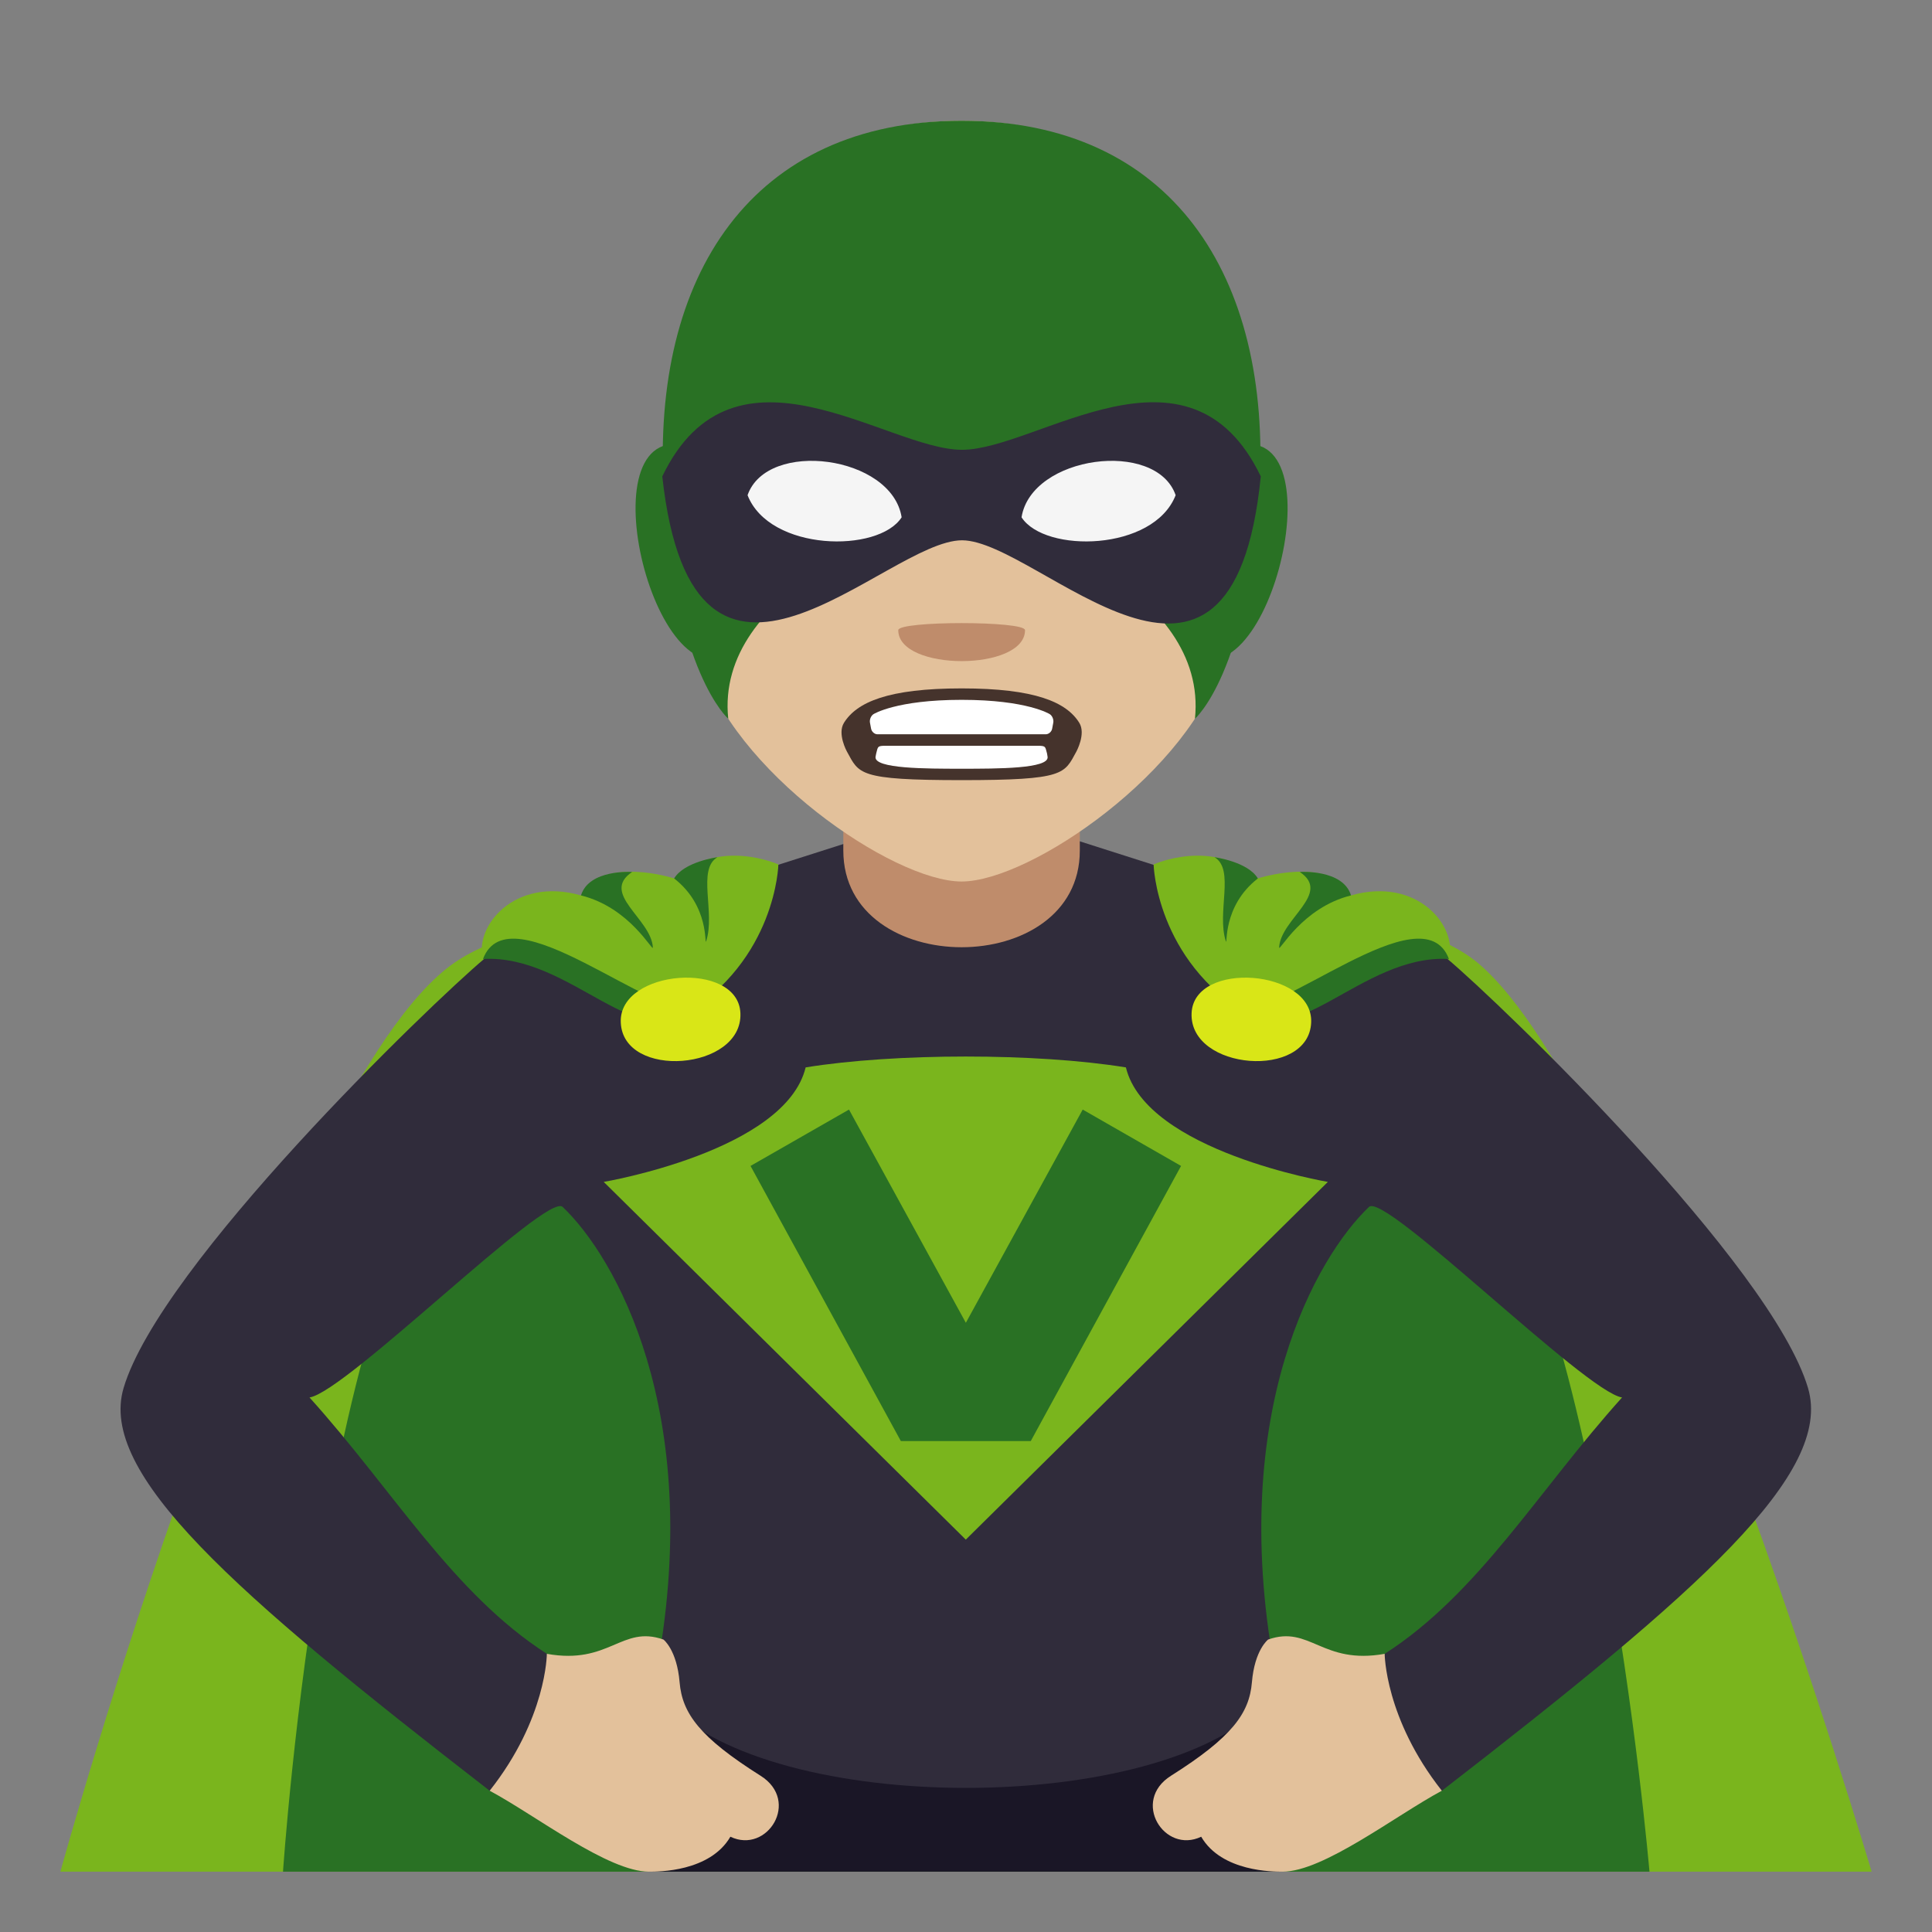 <?xml version="1.0" encoding="utf-8"?>
<!-- Generator: Adobe Illustrator 15.0.0, SVG Export Plug-In . SVG Version: 6.00 Build 0)  -->
<!DOCTYPE svg PUBLIC "-//W3C//DTD SVG 1.1//EN" "http://www.w3.org/Graphics/SVG/1.1/DTD/svg11.dtd">
<svg version="1.1" id="Layer_1" xmlns:x="http://ns.adobe.com/Extensibility/1.0/" xmlns:i="http://ns.adobe.com/AdobeIllustrator/10.0/" xmlns:graph="http://ns.adobe.com/Graphs/1.0/"
	 xmlns="http://www.w3.org/2000/svg" xmlns:xlink="http://www.w3.org/1999/xlink" xmlns:a="http://ns.adobe.com/AdobeSVGViewerExtensions/3.0/"
	 x="0px" y="0px" width="64px" height="64px" viewBox="0 0 64 64" enable-background="new 0 0 64 64" xml:space="preserve">
<rect x="0" y="0" width="64" height="64" fill="#808080" stroke="none"/>
<path fill="#7AB51D" d="M62,62.002H2c0,0,7.186-26.027,13.045-30.105c5.063-3.523,29.371-3.811,33.908,0
	C54.445,36.506,62,62.002,62,62.002z"/>
<path fill="#297124" d="M54.641,62.002H9.375c0,0,1.439-21.465,6.738-25.092c7.33-5.02,24.963-5.662,31.791,0
	C52.834,40.998,54.641,62.002,54.641,62.002z"/>
<path fill="#302C3B" d="M59.893,45.98c-1.211-4.084-10.15-12.709-11.961-14.229l-15.939-5.086l-15.938,5.086
	C14.244,33.271,5.303,41.896,4.094,45.98c-0.838,2.824,3.574,6.721,12.127,13.34c3.973-1.219,1.895-4.535,1.895-4.535
	c-3.119-2.004-5.1-5.43-7.863-8.492c1.221-0.188,7.859-6.813,8.385-6.313c1.738,1.652,4.656,6.75,3.146,15.188
	c0.877,5.875,19.541,5.875,20.418,0c-1.51-8.438,1.41-13.535,3.148-15.188c0.525-0.5,7.164,6.125,8.383,6.313
	c-2.762,3.063-4.742,6.488-7.863,8.492c0,0-2.078,3.316,1.895,4.535C56.318,52.701,60.729,48.805,59.893,45.98z"/>
<path fill="#1A1626" d="M41.938,56.396c-3.514,3.775-16.365,3.773-19.879,0l-0.545,5.605h20.971L41.938,56.396z"/>
<path fill="#E3C19B" d="M18.115,54.785c2.076,0.373,2.473-0.961,3.863-0.473c0,0,0.445,0.338,0.535,1.418
	c0.088,1.029,0.664,1.822,2.682,3.094c1.328,0.836,0.223,2.604-1,2.02c-0.68,1.166-2.396,1.158-2.693,1.158
	c-1.359,0-3.746-1.859-5.281-2.682C18.111,56.928,18.115,54.785,18.115,54.785z"/>
<path fill="#E3C19B" d="M45.869,54.785c-2.076,0.373-2.473-0.961-3.861-0.473c0,0-0.447,0.338-0.537,1.418
	c-0.086,1.029-0.664,1.822-2.68,3.094c-1.328,0.836-0.223,2.604,1,2.02c0.678,1.166,2.396,1.158,2.693,1.158
	c1.359,0,3.746-1.859,5.279-2.682C45.875,56.928,45.869,54.785,45.869,54.785z"/>
<path fill="#BF8C6B" d="M27.936,28.176c0,4.27,7.836,4.27,7.834,0c0-2.602,0.002-6.904,0.002-6.904h-7.836
	C27.936,21.271,27.936,24.816,27.936,28.176z"/>
<path fill="#7AB51D" d="M22.619,33.65c3.098-1.857,3.166-5.014,3.166-5.014s-1.973-0.898-3.453,0.463c0,0-2.373-0.773-3.086,0.563
	c-2.215-0.633-3.543,1.041-3.246,2.105C18.715,30.742,21.174,34.135,22.619,33.65z"/>
<path fill="#297124" d="M16,31.768c0.873-2.311,5.729,2.109,7.057,1.605C21.188,35.09,18.922,31.598,16,31.768z"/>
<path fill="#297124" d="M19.246,29.662c1.631,0.404,2.385,1.898,2.381,1.723c-0.051-0.947-1.756-1.785-0.686-2.5
	C20.941,28.885,19.512,28.785,19.246,29.662z"/>
<path fill="#297124" d="M22.332,29.1c1.186,0.922,0.998,2.248,1.059,2.082c0.314-0.943-0.309-2.385,0.375-2.785
	C23.766,28.396,22.662,28.543,22.332,29.1z"/>
<path fill="#D9E617" d="M24.527,33.563c0.078,1.9-3.887,2.207-3.963,0.307C20.488,32.107,24.455,31.803,24.527,33.563z"/>
<path fill="#7AB51D" d="M41.381,33.65c-3.098-1.857-3.166-5.014-3.166-5.014s1.973-0.898,3.453,0.463c0,0,2.373-0.773,3.086,0.563
	c2.213-0.633,3.541,1.041,3.244,2.105C45.283,30.742,42.826,34.135,41.381,33.65z"/>
<path fill="#297124" d="M47.998,31.768c-0.871-2.311-5.729,2.109-7.057,1.605C42.813,35.09,45.076,31.598,47.998,31.768z"/>
<path fill="#297124" d="M44.754,29.662c-1.631,0.404-2.385,1.898-2.381,1.723c0.049-0.947,1.754-1.785,0.684-2.5
	C43.057,28.885,44.488,28.785,44.754,29.662z"/>
<path fill="#297124" d="M41.668,29.1c-1.186,0.922-1,2.248-1.059,2.082c-0.314-0.943,0.307-2.385-0.377-2.785
	C40.232,28.396,41.338,28.543,41.668,29.1z"/>
<path fill="#D9E617" d="M39.473,33.563c-0.08,1.9,3.885,2.207,3.961,0.307C43.51,32.107,39.545,31.803,39.473,33.563z"/>
<path fill="#7AB51D" d="M37.297,35.359c-2.961-0.48-7.648-0.48-10.609,0c-0.674,2.775-6.689,3.793-6.689,3.793l11.994,11.85
	l11.994-11.85C43.986,39.152,37.971,38.135,37.297,35.359z"/>
<path fill="#297124" d="M29.842,47.738l-4.98-9.115l3.262-1.867l3.871,7.063l3.871-7.063l3.258,1.867l-4.979,9.115H29.842z"/>
<path fill="#297124" d="M22.654,14.74c-3.389-0.646-0.742,9.396,1.91,6.625C25.793,20.082,24.238,15.045,22.654,14.74z"/>
<path fill="#297124" d="M41.055,14.74c-1.586,0.305-3.141,5.342-1.91,6.625C41.797,24.137,44.439,14.094,41.055,14.74z"/>
<path fill="#E3C19B" d="M31.854,4c-6.771,0-10.035,5.516-9.627,12.607c0.084,1.426,0.48,3.482,0.969,5.244
	c1.018,3.662,6.377,7.35,8.658,7.35s7.641-3.688,8.656-7.35c0.49-1.762,0.887-3.818,0.971-5.244C41.887,9.516,38.627,4,31.854,4z"/>
<path fill="#297124" d="M31.854,4c-6.939,0-10.283,5.123-9.865,12.246c0.357,6.02,2.135,7.563,2.135,7.563
	c-0.445-4.254,5.846-6.568,7.73-6.568c1.883,0,8.176,2.314,7.73,6.568c0,0,1.77-1.525,2.135-7.563C42.137,9.123,38.793,4,31.854,4z"
	/>
<path fill="#302C3B" d="M31.869,14.9c-2.492,0.004-7.547-4.07-9.93,0.881c1.037,9.467,7.385,2.115,9.93,2.117
	c2.539,0.004,8.945,7.434,9.896-2.117C39.385,10.828,34.355,14.898,31.869,14.9z"/>
<path fill="#F5F5F5" d="M38.945,16.404c-0.73,1.865-4.34,1.924-5.105,0.732C34.168,15.086,38.299,14.545,38.945,16.404z"/>
<path fill="#F5F5F5" d="M24.764,16.404c0.729,1.865,4.342,1.924,5.104,0.732C29.541,15.086,25.412,14.545,24.764,16.404z"/>
<path fill="#BF8C6B" d="M33.955,20.875c0,1.367-4.199,1.367-4.199,0C29.756,20.563,33.955,20.563,33.955,20.875z"/>
<path fill="#45332C" d="M35.752,23.943c-0.424-0.682-1.461-1.139-3.896-1.139c-2.438,0-3.473,0.457-3.898,1.139
	c-0.229,0.365,0.096,0.951,0.096,0.951c0.408,0.738,0.352,0.949,3.803,0.949c3.445,0,3.393-0.211,3.801-0.949
	C35.656,24.895,35.98,24.309,35.752,23.943z"/>
<path fill="#FFFFFF" d="M34.891,23.941c0.02-0.104-0.033-0.23-0.115-0.283c0,0-0.742-0.475-2.92-0.475
	c-2.18,0-2.922,0.475-2.922,0.475c-0.082,0.053-0.135,0.18-0.115,0.283l0.037,0.197c0.02,0.102,0.113,0.186,0.211,0.186h5.576
	c0.096,0,0.193-0.084,0.211-0.186L34.891,23.941z"/>
<path fill="#FFFFFF" d="M31.855,25.465c1.191,0,2.895,0,2.848-0.391c-0.006-0.068-0.025-0.152-0.053-0.242
	c-0.029-0.1-0.053-0.127-0.258-0.127c-0.449,0-4.73,0-5.074,0c-0.207,0-0.229,0.027-0.26,0.127c-0.025,0.09-0.045,0.174-0.055,0.242
	C28.959,25.465,30.662,25.465,31.855,25.465z"/>
</svg>
